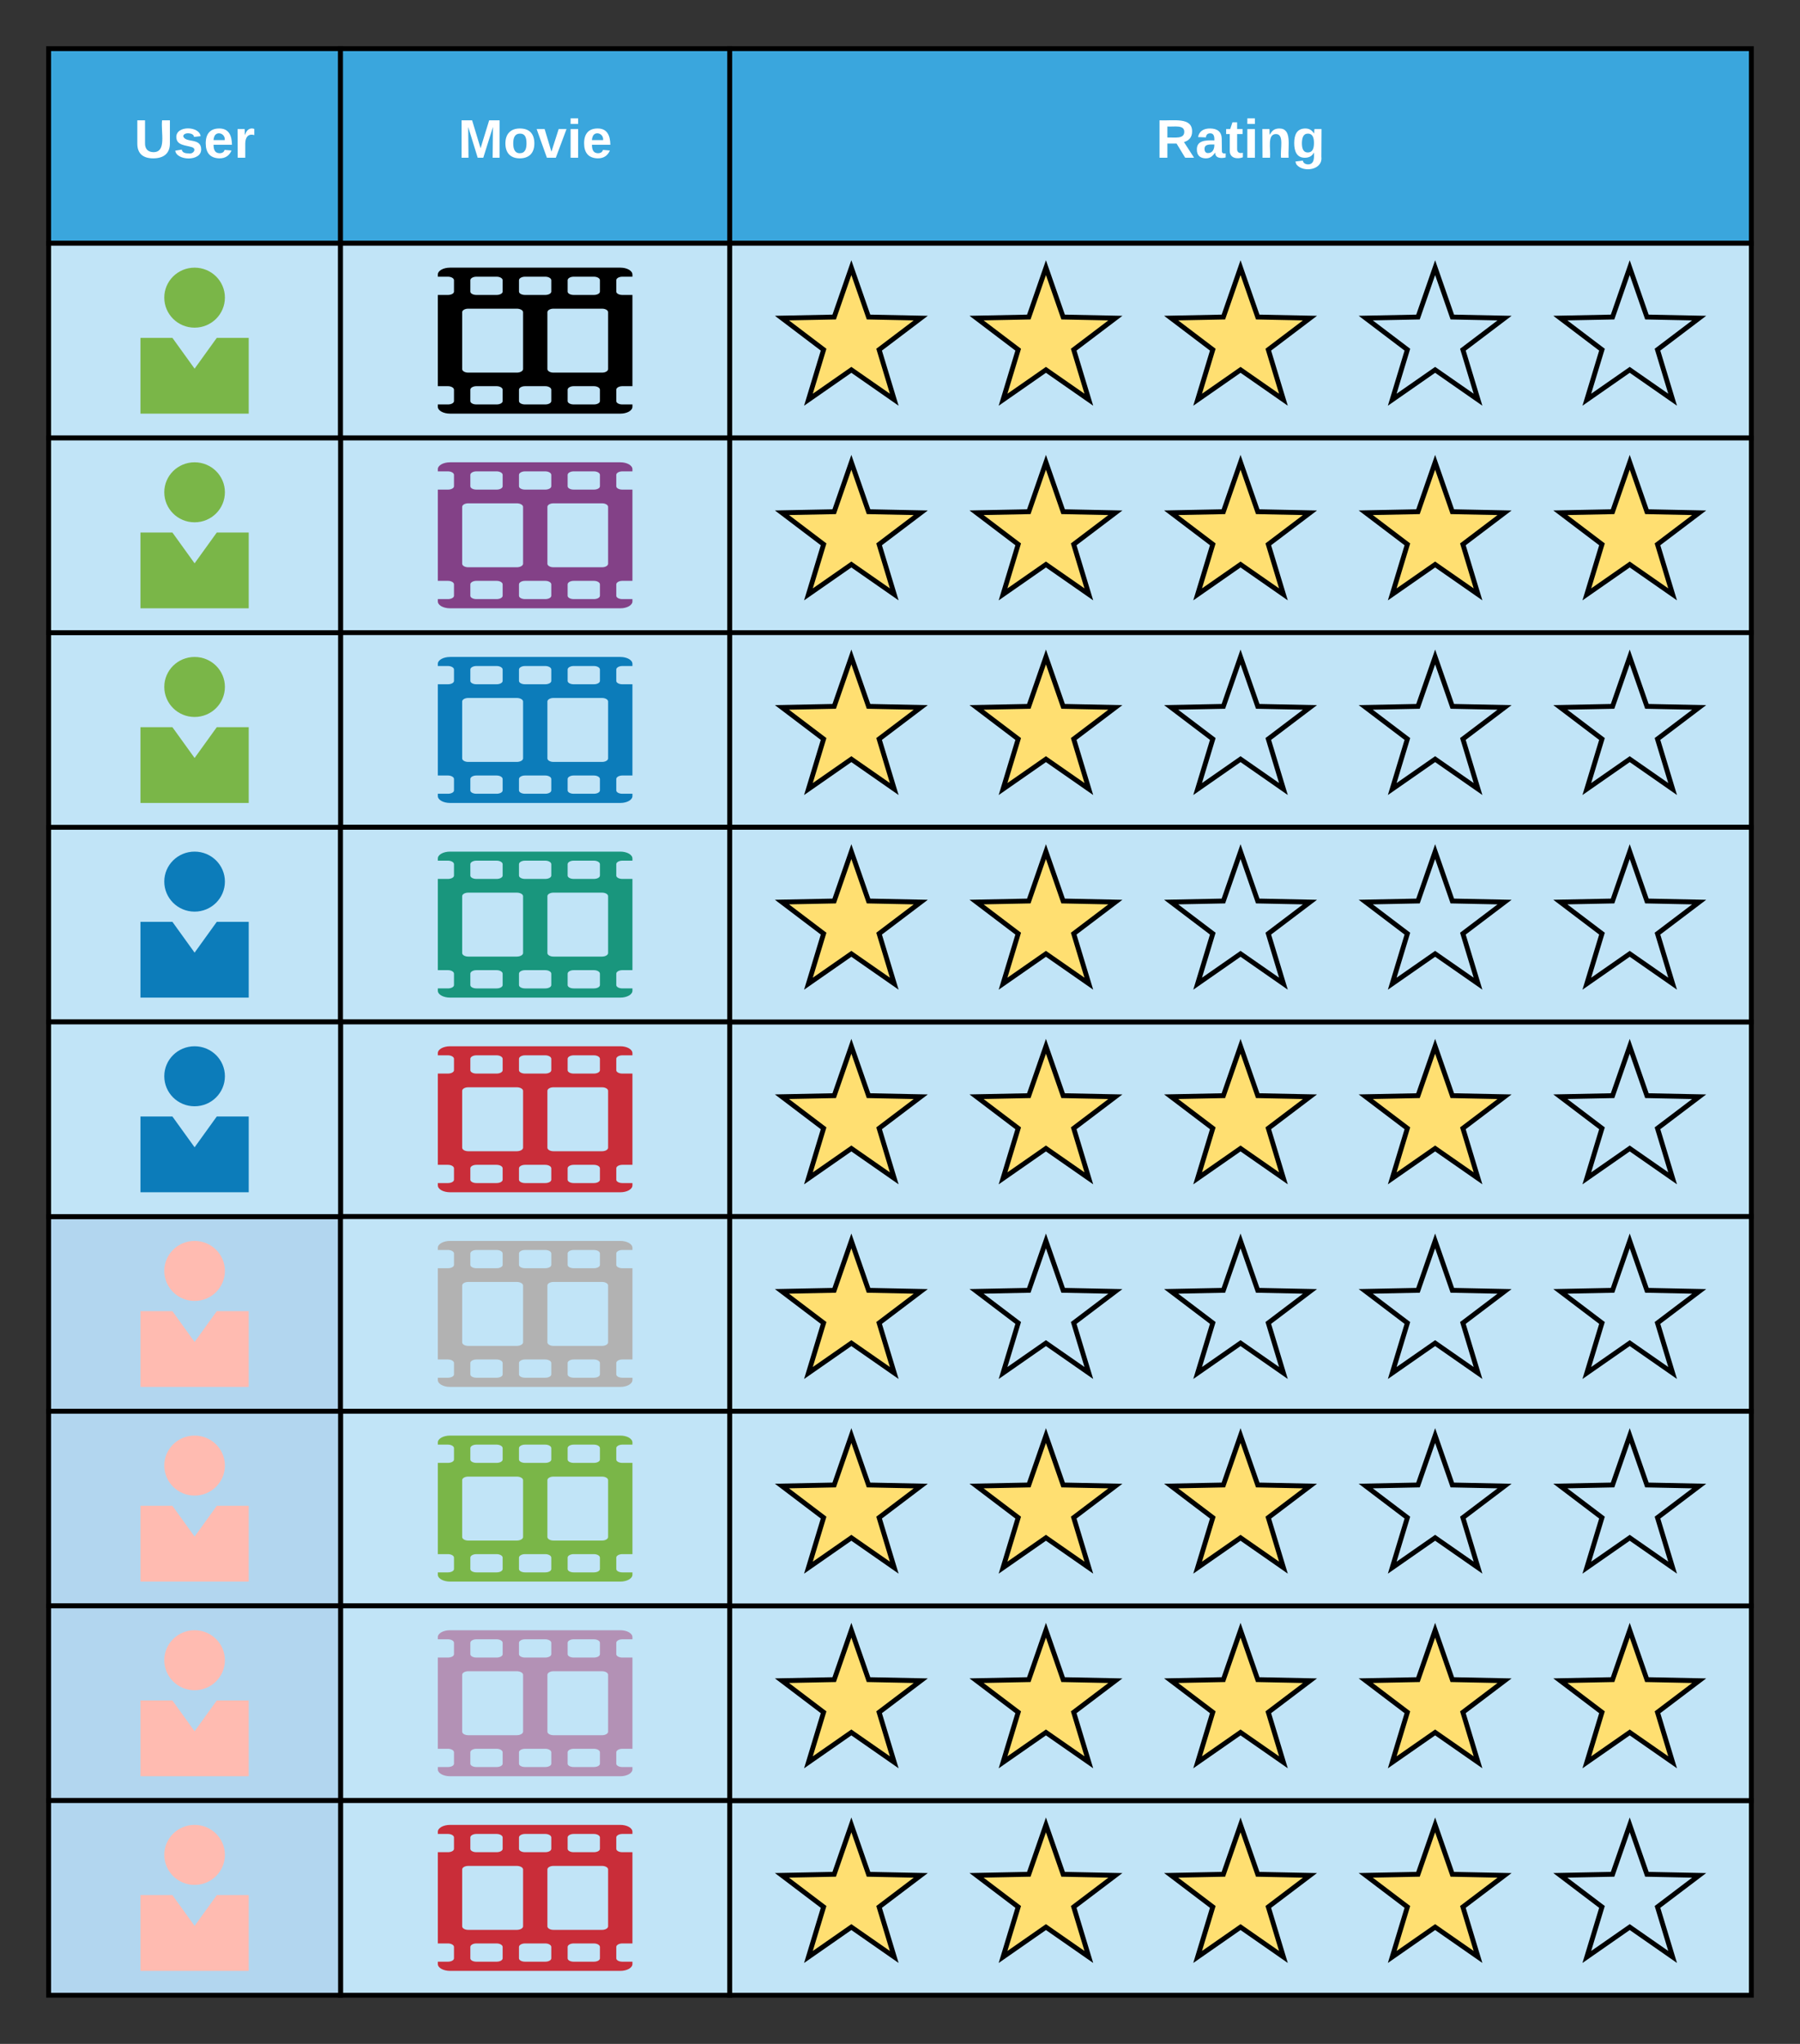 <svg xmlns="http://www.w3.org/2000/svg" xmlns:xlink="http://www.w3.org/1999/xlink" xmlns:lucid="lucid" width="740" height="840"><rect width="100%" height="100%" fill="#333333" stroke="none"/><g transform="translate(-140 -140)" lucid:page-tab-id="OnsltZUru.mn"><path d="M160 160h120v80H160z" stroke="#000" stroke-width="2" fill="#3aa6dd"/><use xlink:href="#a" transform="matrix(1,0,0,1,165,165) translate(30.093 39.831)"/><path d="M280 160h160v80H280z" stroke="#000" stroke-width="2" fill="#3aa6dd"/><use xlink:href="#b" transform="matrix(1,0,0,1,285,165) translate(43.266 39.831)"/><path d="M440 160h420v80H440z" stroke="#000" stroke-width="2" fill="#3aa6dd"/><use xlink:href="#c" transform="matrix(1,0,0,1,445,165) translate(170.211 39.831)"/><path d="M160 240h120v80H160z" stroke="#000" stroke-width="2" fill="#c1e4f7"/><path d="M232.46 262.3c0 6.84-5.56 12.36-12.46 12.36-6.9 0-12.46-5.52-12.46-12.36 0-6.78 5.56-12.3 12.46-12.3 6.9 0 12.46 5.52 12.46 12.3m-3.34 16.56L220 291.52l-9.12-12.66h-13.13V310h44.5v-31.14z" stroke="#000" stroke-opacity="0" stroke-width="3" fill="#7ab648"/><path d="M197.75 278.85V310h44.5v-31.15l-13.66-8.95 2.35-10.86-10.64-8.37-11.6 9.44 2.98 10.33z" stroke="#000" stroke-opacity="0" stroke-width="0" fill="#210200" fill-opacity="0"/><path d="M160 480h120v80H160z" stroke="#000" stroke-width="2" fill="#c1e4f7"/><path d="M232.46 502.3c0 6.84-5.56 12.36-12.46 12.36-6.9 0-12.46-5.52-12.46-12.36 0-6.78 5.56-12.3 12.46-12.3 6.9 0 12.46 5.52 12.46 12.3m-3.34 16.56L220 531.52l-9.12-12.66h-13.13V550h44.5v-31.14z" stroke="#000" stroke-opacity="0" stroke-width="3" fill="#0c7cba"/><path d="M197.75 518.85V550h44.5v-31.15l-13.66-8.95 2.35-10.86-10.64-8.37-11.6 9.44 2.98 10.33z" stroke="#000" stroke-opacity="0" stroke-width="0" fill-opacity="0"/><path d="M160 640h120v80H160z" stroke="#000" stroke-width="2" fill="#b2d6ef"/><path d="M232.46 662.3c0 6.84-5.56 12.36-12.46 12.36-6.9 0-12.46-5.52-12.46-12.36 0-6.78 5.56-12.3 12.46-12.3 6.9 0 12.46 5.52 12.46 12.3m-3.34 16.56L220 691.52l-9.12-12.66h-13.13V710h44.5v-31.14z" stroke="#000" stroke-opacity="0" stroke-width="3" fill="#ffbbb1"/><path d="M197.75 678.85V710h44.5v-31.15l-13.66-8.95 2.35-10.86-10.64-8.37-11.6 9.44 2.98 10.33z" stroke="#000" stroke-opacity="0" stroke-width="0" fill="#a60700" fill-opacity="0"/><path d="M280 240h160v80H280z" stroke="#000" stroke-width="2" fill="#c1e4f7"/><path d="M320 252.82v.9h4.16c1.36 0 2.48.66 2.48 1.44v4.68c0 .78-1.12 1.38-2.48 1.38H320v37.5h4.16c1.36 0 2.48.66 2.48 1.44v4.68c0 .78-1.12 1.38-2.48 1.38H320v.96c0 1.56 2.24 2.82 5.04 2.82h70c2.72 0 4.96-1.26 4.96-2.82v-.96h-4.16c-1.36 0-2.48-.6-2.48-1.38v-4.68c0-.78 1.12-1.44 2.48-1.44H400v-37.5h-4.16c-1.36 0-2.48-.6-2.48-1.38v-4.68c0-.78 1.12-1.44 2.48-1.44H400v-.9c0-1.56-2.24-2.82-4.96-2.82h-70c-2.8 0-5.04 1.26-5.04 2.82zm64.16 45.9c1.36 0 2.48.66 2.48 1.44v4.68c0 .78-1.12 1.38-2.48 1.38h-8.32c-1.36 0-2.48-.6-2.48-1.38v-4.68c0-.78 1.12-1.44 2.48-1.44h8.32zm-20 0c1.36 0 2.48.66 2.48 1.44v4.68c0 .78-1.12 1.38-2.48 1.38h-8.32c-1.36 0-2.48-.6-2.48-1.38v-4.68c0-.78 1.12-1.44 2.48-1.44h8.32zm-20 0c1.36 0 2.48.66 2.48 1.44v4.68c0 .78-1.12 1.38-2.48 1.38h-8.32c-1.36 0-2.48-.6-2.48-1.38v-4.68c0-.78 1.12-1.44 2.48-1.44h8.32zm43.36-31.86c1.36 0 2.48.66 2.48 1.44v23.4c0 .78-1.12 1.44-2.48 1.44h-20c-1.36 0-2.48-.66-2.48-1.44v-23.4c0-.78 1.12-1.44 2.48-1.44h20zm-35.04 0c1.36 0 2.56.66 2.56 1.44v23.4c0 .78-1.2 1.44-2.56 1.44h-20c-1.36 0-2.48-.66-2.48-1.44v-23.4c0-.78 1.12-1.44 2.48-1.44h20zm31.68-13.14c1.36 0 2.48.66 2.48 1.44v4.68c0 .78-1.12 1.38-2.48 1.38h-8.32c-1.36 0-2.48-.6-2.48-1.38v-4.68c0-.78 1.12-1.44 2.48-1.44h8.32zm-20 0c1.36 0 2.48.66 2.48 1.44v4.68c0 .78-1.12 1.38-2.48 1.38h-8.32c-1.36 0-2.48-.6-2.48-1.38v-4.68c0-.78 1.12-1.44 2.48-1.44h8.32zm-20 0c1.36 0 2.48.66 2.48 1.44v4.68c0 .78-1.12 1.38-2.48 1.38h-8.32c-1.36 0-2.48-.6-2.48-1.38v-4.68c0-.78 1.12-1.44 2.48-1.44h8.32z" stroke="#000" stroke-opacity="0" stroke-width=".29"/><path d="M280 320h160v80H280z" stroke="#000" stroke-width="2" fill="#c1e4f7"/><path d="M320 332.82v.9h4.16c1.36 0 2.48.66 2.48 1.44v4.68c0 .78-1.12 1.38-2.48 1.38H320v37.5h4.16c1.36 0 2.48.66 2.48 1.44v4.68c0 .78-1.12 1.38-2.48 1.38H320v.96c0 1.56 2.24 2.82 5.04 2.82h70c2.72 0 4.96-1.26 4.96-2.82v-.96h-4.16c-1.36 0-2.48-.6-2.48-1.38v-4.68c0-.78 1.12-1.44 2.48-1.44H400v-37.5h-4.16c-1.36 0-2.48-.6-2.48-1.38v-4.68c0-.78 1.12-1.44 2.48-1.44H400v-.9c0-1.56-2.24-2.82-4.96-2.82h-70c-2.8 0-5.04 1.26-5.04 2.82zm64.16 45.9c1.36 0 2.48.66 2.48 1.44v4.68c0 .78-1.12 1.38-2.48 1.38h-8.32c-1.36 0-2.48-.6-2.48-1.38v-4.68c0-.78 1.12-1.44 2.48-1.44h8.32zm-20 0c1.36 0 2.48.66 2.48 1.44v4.68c0 .78-1.12 1.38-2.48 1.38h-8.32c-1.36 0-2.48-.6-2.48-1.38v-4.68c0-.78 1.12-1.44 2.48-1.44h8.32zm-20 0c1.36 0 2.48.66 2.48 1.44v4.68c0 .78-1.12 1.38-2.48 1.38h-8.32c-1.36 0-2.48-.6-2.48-1.38v-4.68c0-.78 1.12-1.44 2.48-1.44h8.32zm43.36-31.86c1.36 0 2.48.66 2.48 1.44v23.4c0 .78-1.12 1.44-2.48 1.44h-20c-1.36 0-2.48-.66-2.48-1.44v-23.4c0-.78 1.12-1.44 2.48-1.44h20zm-35.04 0c1.36 0 2.56.66 2.56 1.44v23.4c0 .78-1.2 1.44-2.56 1.44h-20c-1.36 0-2.48-.66-2.48-1.44v-23.4c0-.78 1.12-1.44 2.48-1.44h20zm31.68-13.14c1.36 0 2.48.66 2.48 1.44v4.68c0 .78-1.12 1.38-2.48 1.38h-8.32c-1.36 0-2.48-.6-2.48-1.38v-4.68c0-.78 1.12-1.44 2.48-1.44h8.32zm-20 0c1.36 0 2.48.66 2.48 1.44v4.68c0 .78-1.12 1.38-2.48 1.38h-8.32c-1.36 0-2.48-.6-2.48-1.38v-4.68c0-.78 1.12-1.44 2.48-1.44h8.32zm-20 0c1.36 0 2.48.66 2.48 1.44v4.68c0 .78-1.12 1.38-2.48 1.38h-8.32c-1.36 0-2.48-.6-2.48-1.38v-4.68c0-.78 1.12-1.44 2.48-1.44h8.32z" stroke="#000" stroke-opacity="0" stroke-width=".29" fill="#834187"/><path d="M280 400h160v80H280z" stroke="#000" stroke-width="2" fill="#c1e4f7"/><path d="M320 412.82v.9h4.16c1.36 0 2.48.66 2.48 1.44v4.68c0 .78-1.12 1.38-2.48 1.38H320v37.5h4.16c1.36 0 2.48.66 2.48 1.44v4.68c0 .78-1.12 1.38-2.48 1.38H320v.96c0 1.56 2.24 2.82 5.04 2.82h70c2.72 0 4.96-1.26 4.96-2.82v-.96h-4.16c-1.36 0-2.48-.6-2.48-1.38v-4.68c0-.78 1.12-1.44 2.48-1.44H400v-37.5h-4.16c-1.36 0-2.48-.6-2.48-1.38v-4.68c0-.78 1.12-1.44 2.48-1.44H400v-.9c0-1.56-2.24-2.82-4.96-2.82h-70c-2.8 0-5.04 1.26-5.04 2.82zm64.16 45.9c1.36 0 2.48.66 2.48 1.44v4.68c0 .78-1.12 1.38-2.48 1.38h-8.32c-1.36 0-2.48-.6-2.48-1.38v-4.68c0-.78 1.12-1.44 2.48-1.44h8.32zm-20 0c1.36 0 2.48.66 2.48 1.44v4.68c0 .78-1.12 1.38-2.48 1.38h-8.32c-1.36 0-2.48-.6-2.48-1.38v-4.68c0-.78 1.12-1.44 2.48-1.44h8.32zm-20 0c1.36 0 2.48.66 2.48 1.44v4.68c0 .78-1.12 1.38-2.48 1.38h-8.32c-1.36 0-2.48-.6-2.48-1.38v-4.68c0-.78 1.12-1.44 2.48-1.44h8.32zm43.36-31.86c1.36 0 2.48.66 2.48 1.44v23.4c0 .78-1.12 1.44-2.48 1.44h-20c-1.36 0-2.48-.66-2.48-1.44v-23.4c0-.78 1.12-1.44 2.48-1.44h20zm-35.04 0c1.36 0 2.56.66 2.56 1.44v23.4c0 .78-1.2 1.44-2.56 1.44h-20c-1.36 0-2.48-.66-2.48-1.44v-23.4c0-.78 1.12-1.44 2.48-1.44h20zm31.68-13.14c1.36 0 2.48.66 2.48 1.44v4.68c0 .78-1.12 1.38-2.48 1.38h-8.32c-1.36 0-2.48-.6-2.48-1.38v-4.68c0-.78 1.12-1.44 2.48-1.44h8.32zm-20 0c1.36 0 2.48.66 2.48 1.44v4.68c0 .78-1.12 1.38-2.48 1.38h-8.32c-1.36 0-2.48-.6-2.48-1.38v-4.68c0-.78 1.12-1.44 2.48-1.44h8.32zm-20 0c1.36 0 2.48.66 2.48 1.44v4.68c0 .78-1.12 1.38-2.48 1.38h-8.32c-1.36 0-2.48-.6-2.48-1.38v-4.68c0-.78 1.12-1.44 2.48-1.44h8.32z" stroke="#000" stroke-opacity="0" stroke-width=".29" fill="#0c7cba"/><path d="M280 480h160v80H280z" stroke="#000" stroke-width="2" fill="#c1e4f7"/><path d="M320 492.82v.9h4.16c1.36 0 2.48.66 2.48 1.44v4.68c0 .78-1.12 1.38-2.48 1.38H320v37.5h4.16c1.36 0 2.48.66 2.48 1.44v4.68c0 .78-1.12 1.38-2.48 1.38H320v.96c0 1.56 2.24 2.82 5.04 2.82h70c2.72 0 4.96-1.26 4.96-2.82v-.96h-4.16c-1.36 0-2.48-.6-2.48-1.38v-4.68c0-.78 1.12-1.44 2.48-1.44H400v-37.5h-4.16c-1.36 0-2.48-.6-2.48-1.38v-4.68c0-.78 1.12-1.44 2.48-1.44H400v-.9c0-1.56-2.24-2.82-4.96-2.82h-70c-2.8 0-5.04 1.26-5.04 2.82zm64.16 45.9c1.36 0 2.48.66 2.48 1.44v4.68c0 .78-1.12 1.38-2.48 1.38h-8.32c-1.36 0-2.48-.6-2.48-1.38v-4.68c0-.78 1.12-1.44 2.48-1.44h8.32zm-20 0c1.36 0 2.48.66 2.48 1.44v4.68c0 .78-1.12 1.38-2.48 1.38h-8.32c-1.36 0-2.48-.6-2.48-1.38v-4.68c0-.78 1.12-1.44 2.48-1.44h8.32zm-20 0c1.36 0 2.48.66 2.48 1.44v4.68c0 .78-1.12 1.38-2.48 1.38h-8.32c-1.36 0-2.48-.6-2.48-1.38v-4.68c0-.78 1.12-1.44 2.48-1.44h8.32zm43.36-31.86c1.36 0 2.48.66 2.48 1.44v23.4c0 .78-1.12 1.44-2.48 1.44h-20c-1.36 0-2.48-.66-2.48-1.44v-23.4c0-.78 1.12-1.44 2.48-1.44h20zm-35.04 0c1.36 0 2.56.66 2.56 1.44v23.4c0 .78-1.2 1.44-2.56 1.44h-20c-1.36 0-2.48-.66-2.48-1.44v-23.4c0-.78 1.12-1.44 2.48-1.44h20zm31.68-13.14c1.36 0 2.48.66 2.48 1.44v4.68c0 .78-1.12 1.38-2.48 1.38h-8.32c-1.36 0-2.48-.6-2.48-1.38v-4.68c0-.78 1.12-1.44 2.48-1.44h8.32zm-20 0c1.36 0 2.48.66 2.48 1.44v4.68c0 .78-1.12 1.38-2.48 1.38h-8.32c-1.36 0-2.48-.6-2.48-1.38v-4.68c0-.78 1.12-1.44 2.48-1.44h8.32zm-20 0c1.36 0 2.48.66 2.48 1.44v4.68c0 .78-1.12 1.38-2.48 1.38h-8.32c-1.36 0-2.48-.6-2.48-1.38v-4.68c0-.78 1.12-1.44 2.48-1.44h8.32z" stroke="#000" stroke-opacity="0" stroke-width=".29" fill="#19967d"/><path d="M280 560h160v80H280z" stroke="#000" stroke-width="2" fill="#c1e4f7"/><path d="M320 572.82v.9h4.16c1.36 0 2.48.66 2.48 1.44v4.68c0 .78-1.12 1.38-2.48 1.38H320v37.5h4.16c1.36 0 2.48.66 2.48 1.44v4.68c0 .78-1.12 1.38-2.48 1.38H320v.96c0 1.56 2.24 2.82 5.04 2.82h70c2.72 0 4.96-1.26 4.96-2.82v-.96h-4.16c-1.36 0-2.48-.6-2.48-1.38v-4.68c0-.78 1.12-1.44 2.48-1.44H400v-37.5h-4.16c-1.36 0-2.48-.6-2.48-1.38v-4.68c0-.78 1.12-1.44 2.48-1.44H400v-.9c0-1.56-2.24-2.82-4.96-2.82h-70c-2.8 0-5.04 1.26-5.04 2.82zm64.16 45.9c1.36 0 2.48.66 2.48 1.44v4.68c0 .78-1.12 1.38-2.48 1.38h-8.32c-1.36 0-2.48-.6-2.48-1.38v-4.68c0-.78 1.12-1.44 2.48-1.44h8.32zm-20 0c1.36 0 2.48.66 2.48 1.44v4.68c0 .78-1.12 1.38-2.48 1.38h-8.32c-1.36 0-2.48-.6-2.48-1.38v-4.68c0-.78 1.12-1.44 2.48-1.44h8.32zm-20 0c1.36 0 2.48.66 2.48 1.44v4.68c0 .78-1.12 1.38-2.48 1.38h-8.32c-1.36 0-2.48-.6-2.48-1.38v-4.68c0-.78 1.12-1.44 2.48-1.44h8.32zm43.36-31.86c1.36 0 2.48.66 2.48 1.44v23.4c0 .78-1.12 1.44-2.48 1.44h-20c-1.36 0-2.48-.66-2.48-1.44v-23.4c0-.78 1.12-1.44 2.48-1.44h20zm-35.04 0c1.36 0 2.56.66 2.56 1.44v23.4c0 .78-1.2 1.44-2.56 1.44h-20c-1.36 0-2.48-.66-2.48-1.44v-23.4c0-.78 1.12-1.44 2.48-1.44h20zm31.68-13.14c1.36 0 2.48.66 2.48 1.44v4.68c0 .78-1.12 1.38-2.48 1.38h-8.32c-1.36 0-2.48-.6-2.48-1.38v-4.68c0-.78 1.12-1.44 2.48-1.44h8.32zm-20 0c1.36 0 2.48.66 2.48 1.44v4.68c0 .78-1.12 1.38-2.48 1.38h-8.32c-1.36 0-2.48-.6-2.48-1.38v-4.68c0-.78 1.12-1.44 2.48-1.44h8.32zm-20 0c1.36 0 2.48.66 2.48 1.44v4.68c0 .78-1.12 1.38-2.48 1.38h-8.32c-1.36 0-2.48-.6-2.48-1.38v-4.68c0-.78 1.12-1.44 2.48-1.44h8.32z" stroke="#000" stroke-opacity="0" stroke-width=".29" fill="#c92d39"/><path d="M280 640h160v80H280z" stroke="#000" stroke-width="2" fill="#c1e4f7"/><path d="M320 652.82v.9h4.16c1.36 0 2.48.66 2.48 1.44v4.68c0 .78-1.12 1.38-2.48 1.38H320v37.5h4.16c1.36 0 2.48.66 2.48 1.44v4.68c0 .78-1.12 1.38-2.48 1.38H320v.96c0 1.56 2.24 2.82 5.04 2.82h70c2.72 0 4.96-1.26 4.96-2.82v-.96h-4.16c-1.36 0-2.48-.6-2.48-1.38v-4.68c0-.78 1.12-1.44 2.48-1.44H400v-37.5h-4.16c-1.36 0-2.48-.6-2.48-1.38v-4.68c0-.78 1.12-1.44 2.48-1.44H400v-.9c0-1.56-2.24-2.82-4.96-2.82h-70c-2.8 0-5.04 1.26-5.04 2.82zm64.16 45.9c1.36 0 2.48.66 2.48 1.44v4.68c0 .78-1.12 1.38-2.48 1.38h-8.32c-1.36 0-2.48-.6-2.48-1.38v-4.68c0-.78 1.12-1.44 2.48-1.44h8.32zm-20 0c1.36 0 2.48.66 2.48 1.44v4.68c0 .78-1.12 1.38-2.48 1.38h-8.32c-1.36 0-2.48-.6-2.48-1.38v-4.68c0-.78 1.12-1.44 2.48-1.44h8.32zm-20 0c1.36 0 2.48.66 2.48 1.44v4.68c0 .78-1.12 1.38-2.48 1.38h-8.32c-1.36 0-2.48-.6-2.48-1.38v-4.68c0-.78 1.12-1.44 2.48-1.44h8.32zm43.36-31.86c1.36 0 2.48.66 2.48 1.44v23.4c0 .78-1.12 1.44-2.48 1.44h-20c-1.36 0-2.48-.66-2.48-1.44v-23.4c0-.78 1.12-1.44 2.48-1.44h20zm-35.04 0c1.36 0 2.56.66 2.56 1.44v23.4c0 .78-1.2 1.44-2.56 1.44h-20c-1.36 0-2.48-.66-2.48-1.44v-23.4c0-.78 1.12-1.44 2.48-1.44h20zm31.68-13.14c1.36 0 2.48.66 2.48 1.44v4.68c0 .78-1.12 1.38-2.48 1.38h-8.32c-1.36 0-2.48-.6-2.48-1.38v-4.68c0-.78 1.12-1.44 2.48-1.44h8.32zm-20 0c1.36 0 2.48.66 2.48 1.44v4.68c0 .78-1.12 1.38-2.48 1.38h-8.32c-1.36 0-2.48-.6-2.48-1.38v-4.68c0-.78 1.12-1.44 2.48-1.44h8.32zm-20 0c1.36 0 2.48.66 2.48 1.44v4.68c0 .78-1.12 1.38-2.48 1.38h-8.32c-1.36 0-2.48-.6-2.48-1.38v-4.68c0-.78 1.12-1.44 2.48-1.44h8.32z" stroke="#000" stroke-opacity="0" stroke-width=".29" fill="#b2b2b2"/><path d="M280 720h160v80H280z" stroke="#000" stroke-width="2" fill="#c1e4f7"/><path d="M320 732.82v.9h4.16c1.36 0 2.48.66 2.48 1.44v4.68c0 .78-1.12 1.38-2.48 1.38H320v37.5h4.16c1.36 0 2.48.66 2.48 1.44v4.68c0 .78-1.12 1.38-2.48 1.38H320v.96c0 1.56 2.24 2.82 5.04 2.82h70c2.72 0 4.96-1.26 4.96-2.82v-.96h-4.16c-1.36 0-2.48-.6-2.48-1.38v-4.68c0-.78 1.12-1.44 2.48-1.44H400v-37.5h-4.16c-1.36 0-2.48-.6-2.48-1.38v-4.68c0-.78 1.12-1.44 2.48-1.44H400v-.9c0-1.56-2.24-2.82-4.96-2.82h-70c-2.8 0-5.04 1.26-5.04 2.82zm64.16 45.9c1.36 0 2.48.66 2.48 1.44v4.68c0 .78-1.12 1.38-2.48 1.38h-8.32c-1.36 0-2.48-.6-2.48-1.38v-4.68c0-.78 1.12-1.44 2.48-1.44h8.32zm-20 0c1.36 0 2.48.66 2.48 1.44v4.68c0 .78-1.12 1.38-2.48 1.38h-8.32c-1.36 0-2.48-.6-2.48-1.38v-4.68c0-.78 1.12-1.44 2.48-1.44h8.32zm-20 0c1.36 0 2.48.66 2.48 1.44v4.68c0 .78-1.12 1.38-2.48 1.38h-8.32c-1.36 0-2.48-.6-2.48-1.38v-4.68c0-.78 1.12-1.44 2.48-1.44h8.32zm43.36-31.86c1.36 0 2.48.66 2.48 1.44v23.4c0 .78-1.12 1.44-2.48 1.44h-20c-1.36 0-2.48-.66-2.48-1.44v-23.4c0-.78 1.12-1.44 2.48-1.44h20zm-35.04 0c1.36 0 2.56.66 2.56 1.44v23.4c0 .78-1.2 1.44-2.56 1.44h-20c-1.36 0-2.48-.66-2.48-1.44v-23.4c0-.78 1.12-1.44 2.48-1.44h20zm31.68-13.14c1.36 0 2.48.66 2.48 1.44v4.68c0 .78-1.12 1.38-2.48 1.38h-8.32c-1.36 0-2.48-.6-2.48-1.38v-4.68c0-.78 1.12-1.44 2.48-1.44h8.32zm-20 0c1.36 0 2.48.66 2.48 1.44v4.68c0 .78-1.12 1.38-2.48 1.38h-8.32c-1.36 0-2.48-.6-2.48-1.38v-4.68c0-.78 1.12-1.44 2.48-1.44h8.32zm-20 0c1.36 0 2.48.66 2.48 1.44v4.68c0 .78-1.12 1.38-2.48 1.38h-8.32c-1.36 0-2.48-.6-2.48-1.38v-4.68c0-.78 1.12-1.44 2.48-1.44h8.32z" stroke="#000" stroke-opacity="0" stroke-width=".29" fill="#7ab648"/><path d="M280 800h160v80H280z" stroke="#000" stroke-width="2" fill="#c1e4f7"/><path d="M320 812.82v.9h4.16c1.36 0 2.48.66 2.48 1.44v4.68c0 .78-1.12 1.38-2.48 1.38H320v37.5h4.16c1.36 0 2.48.66 2.48 1.44v4.68c0 .78-1.12 1.38-2.48 1.38H320v.96c0 1.56 2.24 2.82 5.04 2.82h70c2.72 0 4.96-1.26 4.96-2.82v-.96h-4.16c-1.36 0-2.48-.6-2.48-1.38v-4.68c0-.78 1.12-1.44 2.48-1.44H400v-37.5h-4.16c-1.36 0-2.48-.6-2.48-1.38v-4.68c0-.78 1.12-1.44 2.48-1.44H400v-.9c0-1.56-2.24-2.82-4.96-2.82h-70c-2.8 0-5.04 1.26-5.04 2.82zm64.16 45.9c1.36 0 2.48.66 2.48 1.44v4.68c0 .78-1.12 1.38-2.48 1.38h-8.32c-1.36 0-2.48-.6-2.48-1.38v-4.68c0-.78 1.12-1.44 2.48-1.44h8.32zm-20 0c1.36 0 2.48.66 2.48 1.44v4.68c0 .78-1.12 1.38-2.48 1.38h-8.32c-1.36 0-2.48-.6-2.48-1.38v-4.68c0-.78 1.12-1.44 2.48-1.44h8.32zm-20 0c1.36 0 2.48.66 2.48 1.44v4.68c0 .78-1.12 1.38-2.48 1.38h-8.32c-1.36 0-2.48-.6-2.48-1.38v-4.68c0-.78 1.12-1.44 2.48-1.44h8.32zm43.36-31.86c1.36 0 2.48.66 2.48 1.44v23.4c0 .78-1.12 1.44-2.48 1.44h-20c-1.36 0-2.48-.66-2.48-1.44v-23.4c0-.78 1.12-1.44 2.48-1.44h20zm-35.04 0c1.36 0 2.56.66 2.56 1.44v23.4c0 .78-1.2 1.44-2.56 1.44h-20c-1.36 0-2.48-.66-2.48-1.44v-23.4c0-.78 1.12-1.44 2.48-1.44h20zm31.68-13.14c1.36 0 2.48.66 2.48 1.44v4.68c0 .78-1.12 1.38-2.48 1.38h-8.32c-1.36 0-2.48-.6-2.48-1.38v-4.68c0-.78 1.12-1.44 2.48-1.44h8.32zm-20 0c1.36 0 2.48.66 2.48 1.44v4.68c0 .78-1.12 1.38-2.48 1.38h-8.32c-1.36 0-2.48-.6-2.48-1.38v-4.68c0-.78 1.12-1.44 2.48-1.44h8.32zm-20 0c1.36 0 2.48.66 2.48 1.44v4.68c0 .78-1.12 1.38-2.48 1.38h-8.32c-1.36 0-2.48-.6-2.48-1.38v-4.68c0-.78 1.12-1.44 2.48-1.44h8.32z" stroke="#000" stroke-opacity="0" stroke-width=".29" fill="#b391b5"/><path d="M280 880h160v80H280z" stroke="#000" stroke-width="2" fill="#c1e4f7"/><path d="M320 892.82v.9h4.16c1.36 0 2.48.66 2.48 1.44v4.68c0 .78-1.12 1.38-2.48 1.38H320v37.5h4.16c1.36 0 2.48.66 2.48 1.44v4.68c0 .78-1.12 1.38-2.48 1.38H320v.96c0 1.56 2.24 2.82 5.04 2.82h70c2.72 0 4.96-1.26 4.96-2.82v-.96h-4.16c-1.36 0-2.48-.6-2.48-1.38v-4.68c0-.78 1.12-1.44 2.48-1.44H400v-37.5h-4.16c-1.36 0-2.48-.6-2.48-1.38v-4.68c0-.78 1.12-1.44 2.48-1.44H400v-.9c0-1.56-2.24-2.82-4.96-2.82h-70c-2.8 0-5.04 1.26-5.04 2.82zm64.16 45.9c1.36 0 2.48.66 2.48 1.44v4.68c0 .78-1.12 1.38-2.48 1.38h-8.32c-1.36 0-2.48-.6-2.48-1.38v-4.68c0-.78 1.12-1.44 2.48-1.44h8.32zm-20 0c1.36 0 2.48.66 2.48 1.44v4.68c0 .78-1.12 1.38-2.48 1.38h-8.32c-1.36 0-2.48-.6-2.48-1.38v-4.68c0-.78 1.12-1.44 2.48-1.44h8.32zm-20 0c1.36 0 2.48.66 2.48 1.44v4.68c0 .78-1.12 1.38-2.48 1.38h-8.32c-1.36 0-2.48-.6-2.48-1.38v-4.68c0-.78 1.12-1.44 2.48-1.44h8.32zm43.36-31.86c1.36 0 2.48.66 2.48 1.44v23.4c0 .78-1.12 1.44-2.48 1.44h-20c-1.36 0-2.48-.66-2.48-1.44v-23.4c0-.78 1.12-1.44 2.48-1.44h20zm-35.04 0c1.36 0 2.56.66 2.56 1.44v23.4c0 .78-1.2 1.44-2.56 1.44h-20c-1.36 0-2.48-.66-2.48-1.44v-23.4c0-.78 1.12-1.44 2.48-1.44h20zm31.68-13.14c1.36 0 2.48.66 2.48 1.44v4.68c0 .78-1.12 1.38-2.48 1.38h-8.32c-1.36 0-2.48-.6-2.48-1.38v-4.68c0-.78 1.12-1.44 2.48-1.44h8.32zm-20 0c1.36 0 2.48.66 2.48 1.44v4.68c0 .78-1.12 1.38-2.48 1.38h-8.32c-1.36 0-2.48-.6-2.48-1.38v-4.68c0-.78 1.12-1.44 2.48-1.44h8.32zm-20 0c1.36 0 2.48.66 2.48 1.44v4.68c0 .78-1.12 1.38-2.48 1.38h-8.32c-1.36 0-2.48-.6-2.48-1.38v-4.68c0-.78 1.12-1.44 2.48-1.44h8.32z" stroke="#000" stroke-opacity="0" stroke-width=".29" fill="#c92d39"/><path d="M440 240h420v80H440z" stroke="#000" stroke-width="2" fill="#c1e4f7"/><path d="M490 250l-7.05 20.3-21.48.43 17.12 12.98-6.23 20.57L490 292l17.63 12.27-6.22-20.56 17.13-12.97-21.48-.44zM570 250l-7.05 20.3-21.48.43 17.12 12.98-6.23 20.57L570 292l17.63 12.27-6.22-20.56 17.13-12.97-21.48-.44zM650 250l-7.05 20.3-21.48.43 17.12 12.98-6.23 20.57L650 292l17.63 12.27-6.22-20.56 17.13-12.97-21.48-.44z" stroke="#000" stroke-width="2" fill="#ffdf71"/><path d="M730 250l-7.05 20.3-21.48.43 17.12 12.98-6.23 20.57L730 292l17.63 12.27-6.22-20.56 17.13-12.97-21.48-.44zM810 250l-7.05 20.3-21.48.43 17.12 12.98-6.23 20.57L810 292l17.63 12.27-6.22-20.56 17.13-12.97-21.48-.44z" stroke="#000" stroke-width="2" fill-opacity="0"/><path d="M440 320h420v80H440z" stroke="#000" stroke-width="2" fill="#c1e4f7"/><path d="M490 330l-7.05 20.3-21.48.43 17.12 12.98-6.23 20.57L490 372l17.63 12.27-6.22-20.56 17.13-12.97-21.48-.44zM570 330l-7.05 20.3-21.48.43 17.12 12.98-6.23 20.57L570 372l17.63 12.27-6.22-20.56 17.13-12.97-21.48-.44zM650 330l-7.05 20.3-21.48.43 17.12 12.98-6.23 20.57L650 372l17.63 12.27-6.22-20.56 17.13-12.97-21.48-.44zM730 330l-7.05 20.3-21.48.43 17.12 12.98-6.23 20.57L730 372l17.63 12.27-6.22-20.56 17.13-12.97-21.48-.44zM810 330l-7.05 20.3-21.48.43 17.12 12.98-6.23 20.57L810 372l17.63 12.27-6.22-20.56 17.13-12.97-21.48-.44z" stroke="#000" stroke-width="2" fill="#ffdf71"/><path d="M440 400h420v80H440z" stroke="#000" stroke-width="2" fill="#c1e4f7"/><path d="M490 410l-7.05 20.3-21.48.43 17.12 12.98-6.23 20.57L490 452l17.63 12.27-6.22-20.56 17.13-12.97-21.48-.44zM570 410l-7.05 20.3-21.48.43 17.12 12.98-6.23 20.57L570 452l17.63 12.27-6.22-20.56 17.13-12.97-21.48-.44z" stroke="#000" stroke-width="2" fill="#ffdf71"/><path d="M650 410l-7.05 20.3-21.48.43 17.12 12.98-6.23 20.57L650 452l17.63 12.27-6.22-20.56 17.13-12.97-21.48-.44zM730 410l-7.05 20.3-21.48.43 17.12 12.98-6.23 20.57L730 452l17.63 12.27-6.22-20.56 17.13-12.97-21.48-.44zM810 410l-7.05 20.3-21.48.43 17.12 12.98-6.23 20.57L810 452l17.63 12.27-6.22-20.56 17.13-12.97-21.48-.44z" stroke="#000" stroke-width="2" fill-opacity="0"/><path d="M440 560h420v80H440z" stroke="#000" stroke-width="2" fill="#c1e4f7"/><path d="M490 570l-7.05 20.3-21.48.43 17.12 12.98-6.23 20.57L490 612l17.63 12.27-6.22-20.56 17.13-12.97-21.48-.44zM570 570l-7.05 20.3-21.48.43 17.12 12.98-6.23 20.57L570 612l17.63 12.27-6.22-20.56 17.13-12.97-21.48-.44zM650 570l-7.05 20.3-21.48.43 17.12 12.98-6.23 20.57L650 612l17.63 12.27-6.22-20.56 17.13-12.97-21.48-.44zM730 570l-7.05 20.3-21.48.43 17.12 12.98-6.23 20.57L730 612l17.63 12.27-6.22-20.56 17.13-12.97-21.48-.44z" stroke="#000" stroke-width="2" fill="#ffdf71"/><path d="M810 570l-7.05 20.3-21.48.43 17.12 12.98-6.23 20.57L810 612l17.63 12.27-6.22-20.56 17.13-12.97-21.48-.44z" stroke="#000" stroke-width="2" fill-opacity="0"/><path d="M440 640h420v80H440z" stroke="#000" stroke-width="2" fill="#c1e4f7"/><path d="M490 650l-7.05 20.3-21.48.43 17.12 12.98-6.23 20.57L490 692l17.63 12.27-6.22-20.56 17.13-12.97-21.48-.44z" stroke="#000" stroke-width="2" fill="#ffdf71"/><path d="M570 650l-7.05 20.3-21.48.43 17.12 12.98-6.23 20.57L570 692l17.63 12.27-6.22-20.56 17.13-12.97-21.48-.44zM650 650l-7.05 20.3-21.48.43 17.12 12.98-6.23 20.57L650 692l17.63 12.27-6.22-20.56 17.13-12.97-21.48-.44zM730 650l-7.05 20.3-21.48.43 17.12 12.98-6.23 20.57L730 692l17.63 12.27-6.22-20.56 17.13-12.97-21.48-.44zM810 650l-7.05 20.3-21.48.43 17.12 12.98-6.23 20.57L810 692l17.63 12.27-6.22-20.56 17.13-12.97-21.48-.44z" stroke="#000" stroke-width="2" fill-opacity="0"/><path d="M440 480h420v80H440z" stroke="#000" stroke-width="2" fill="#c1e4f7"/><path d="M490 490l-7.05 20.3-21.48.43 17.12 12.98-6.23 20.57L490 532l17.63 12.27-6.22-20.56 17.13-12.97-21.48-.44zM570 490l-7.05 20.3-21.48.43 17.12 12.98-6.23 20.57L570 532l17.63 12.27-6.22-20.56 17.13-12.97-21.48-.44z" stroke="#000" stroke-width="2" fill="#ffdf71"/><path d="M650 490l-7.05 20.3-21.48.43 17.12 12.98-6.23 20.57L650 532l17.63 12.27-6.22-20.56 17.13-12.97-21.48-.44zM730 490l-7.05 20.3-21.48.43 17.12 12.98-6.23 20.57L730 532l17.63 12.27-6.22-20.56 17.13-12.97-21.48-.44zM810 490l-7.05 20.3-21.48.43 17.12 12.98-6.23 20.57L810 532l17.63 12.27-6.22-20.56 17.13-12.97-21.48-.44z" stroke="#000" stroke-width="2" fill-opacity="0"/><path d="M440 880h420v80H440z" stroke="#000" stroke-width="2" fill="#c1e4f7"/><path d="M490 890l-7.05 20.3-21.48.43 17.12 12.98-6.23 20.57L490 932l17.63 12.27-6.22-20.56 17.13-12.97-21.48-.44zM570 890l-7.05 20.3-21.48.43 17.12 12.98-6.23 20.57L570 932l17.63 12.27-6.22-20.56 17.13-12.97-21.48-.44zM650 890l-7.05 20.3-21.48.43 17.12 12.98-6.23 20.57L650 932l17.63 12.27-6.22-20.56 17.13-12.97-21.48-.44zM730 890l-7.05 20.3-21.48.43 17.12 12.98-6.23 20.57L730 932l17.63 12.27-6.22-20.56 17.13-12.97-21.48-.44z" stroke="#000" stroke-width="2" fill="#ffdf71"/><path d="M810 890l-7.05 20.3-21.48.43 17.12 12.98-6.23 20.57L810 932l17.63 12.27-6.22-20.56 17.13-12.97-21.48-.44z" stroke="#000" stroke-width="2" fill-opacity="0"/><path d="M440 800h420v80H440z" stroke="#000" stroke-width="2" fill="#c1e4f7"/><path d="M490 810l-7.05 20.3-21.48.43 17.12 12.98-6.23 20.57L490 852l17.63 12.27-6.22-20.56 17.13-12.97-21.48-.44zM570 810l-7.05 20.3-21.48.43 17.12 12.98-6.23 20.57L570 852l17.63 12.27-6.22-20.56 17.13-12.97-21.48-.44zM650 810l-7.05 20.3-21.48.43 17.12 12.98-6.23 20.57L650 852l17.63 12.27-6.22-20.56 17.13-12.97-21.48-.44zM730 810l-7.05 20.3-21.48.43 17.12 12.98-6.23 20.57L730 852l17.63 12.27-6.22-20.56 17.13-12.97-21.48-.44zM810 810l-7.05 20.3-21.48.43 17.12 12.98-6.23 20.57L810 852l17.63 12.27-6.22-20.56 17.13-12.97-21.48-.44z" stroke="#000" stroke-width="2" fill="#ffdf71"/><path d="M440 720h420v80H440z" stroke="#000" stroke-width="2" fill="#c1e4f7"/><path d="M490 730l-7.05 20.3-21.48.43 17.12 12.98-6.23 20.57L490 772l17.63 12.27-6.22-20.56 17.13-12.97-21.48-.44zM570 730l-7.05 20.3-21.48.43 17.12 12.98-6.23 20.57L570 772l17.63 12.27-6.22-20.56 17.13-12.97-21.48-.44zM650 730l-7.05 20.3-21.48.43 17.12 12.98-6.23 20.57L650 772l17.63 12.27-6.22-20.56 17.13-12.97-21.48-.44z" stroke="#000" stroke-width="2" fill="#ffdf71"/><path d="M730 730l-7.05 20.3-21.48.43 17.12 12.98-6.23 20.57L730 772l17.63 12.27-6.22-20.56 17.13-12.97-21.48-.44zM810 730l-7.05 20.3-21.48.43 17.12 12.98-6.23 20.57L810 772l17.63 12.27-6.22-20.56 17.13-12.97-21.48-.44z" stroke="#000" stroke-width="2" fill-opacity="0"/><path d="M160 400h120v80H160z" stroke="#000" stroke-width="2" fill="#c1e4f7"/><path d="M232.46 422.3c0 6.84-5.56 12.36-12.46 12.36-6.9 0-12.46-5.52-12.46-12.36 0-6.78 5.56-12.3 12.46-12.3 6.9 0 12.46 5.52 12.46 12.3m-3.34 16.56L220 451.52l-9.12-12.66h-13.13V470h44.5v-31.14z" stroke="#000" stroke-opacity="0" stroke-width="3" fill="#7ab648"/><path d="M197.75 438.85V470h44.5v-31.15l-13.66-8.95 2.35-10.86-10.64-8.37-11.6 9.44 2.98 10.33z" stroke="#000" stroke-opacity="0" stroke-width="0" fill="#210200" fill-opacity="0"/><path d="M160 320h120v80H160z" stroke="#000" stroke-width="2" fill="#c1e4f7"/><path d="M232.46 342.3c0 6.84-5.56 12.36-12.46 12.36-6.9 0-12.46-5.52-12.46-12.36 0-6.78 5.56-12.3 12.46-12.3 6.9 0 12.46 5.52 12.46 12.3m-3.34 16.56L220 371.52l-9.12-12.66h-13.13V390h44.5v-31.14z" stroke="#000" stroke-opacity="0" stroke-width="3" fill="#7ab648"/><path d="M197.75 358.85V390h44.5v-31.15l-13.66-8.95 2.35-10.86-10.64-8.37-11.6 9.44 2.98 10.33z" stroke="#000" stroke-opacity="0" stroke-width="0" fill="#210200" fill-opacity="0"/><path d="M160 560h120v80H160z" stroke="#000" stroke-width="2" fill="#c1e4f7"/><path d="M232.46 582.3c0 6.84-5.56 12.36-12.46 12.36-6.9 0-12.46-5.52-12.46-12.36 0-6.78 5.56-12.3 12.46-12.3 6.9 0 12.46 5.52 12.46 12.3m-3.34 16.56L220 611.52l-9.12-12.66h-13.13V630h44.5v-31.14z" stroke="#000" stroke-opacity="0" stroke-width="3" fill="#0c7cba"/><path d="M197.75 598.85V630h44.5v-31.15l-13.66-8.95 2.35-10.86-10.64-8.37-11.6 9.44 2.98 10.33z" stroke="#000" stroke-opacity="0" stroke-width="0" fill-opacity="0"/><path d="M160 720h120v80H160z" stroke="#000" stroke-width="2" fill="#b2d6ef"/><path d="M232.46 742.3c0 6.84-5.56 12.36-12.46 12.36-6.9 0-12.46-5.52-12.46-12.36 0-6.78 5.56-12.3 12.46-12.3 6.9 0 12.46 5.52 12.46 12.3m-3.34 16.56L220 771.52l-9.12-12.66h-13.13V790h44.5v-31.14z" stroke="#000" stroke-opacity="0" stroke-width="3" fill="#ffbbb1"/><path d="M197.75 758.85V790h44.5v-31.15l-13.66-8.95 2.35-10.86-10.64-8.37-11.6 9.44 2.98 10.33z" stroke="#000" stroke-opacity="0" stroke-width="0" fill="#a60700" fill-opacity="0"/><path d="M160 800h120v80H160z" stroke="#000" stroke-width="2" fill="#b2d6ef"/><path d="M232.46 822.3c0 6.84-5.56 12.36-12.46 12.36-6.9 0-12.46-5.52-12.46-12.36 0-6.78 5.56-12.3 12.46-12.3 6.9 0 12.46 5.52 12.46 12.3m-3.34 16.56L220 851.52l-9.12-12.66h-13.13V870h44.5v-31.14z" stroke="#000" stroke-opacity="0" stroke-width="3" fill="#ffbbb1"/><path d="M197.75 838.85V870h44.5v-31.15l-13.66-8.95 2.35-10.86-10.64-8.37-11.6 9.44 2.98 10.33z" stroke="#000" stroke-opacity="0" stroke-width="0" fill="#a60700" fill-opacity="0"/><path d="M160 880h120v80H160z" stroke="#000" stroke-width="2" fill="#b2d6ef"/><path d="M232.46 902.3c0 6.84-5.56 12.36-12.46 12.36-6.9 0-12.46-5.52-12.46-12.36 0-6.78 5.56-12.3 12.46-12.3 6.9 0 12.46 5.52 12.46 12.3m-3.34 16.56L220 931.52l-9.12-12.66h-13.13V950h44.5v-31.14z" stroke="#000" stroke-opacity="0" stroke-width="3" fill="#ffbbb1"/><path d="M197.75 918.85V950h44.5v-31.15l-13.66-8.95 2.35-10.86-10.64-8.37-11.6 9.44 2.98 10.33z" stroke="#000" stroke-opacity="0" stroke-width="0" fill="#a60700" fill-opacity="0"/><defs><path fill="#fff" d="M238-95c0 69-44 99-111 99C63 4 22-25 22-93v-155h51v151c-1 38 19 59 55 60 90 1 49-130 58-211h52v153" id="d"/><path fill="#fff" d="M137-138c1-29-70-34-71-4 15 46 118 7 119 86 1 83-164 76-172 9l43-7c4 19 20 25 44 25 33 8 57-30 24-41C81-84 22-81 20-136c-2-80 154-74 161-7" id="e"/><path fill="#fff" d="M185-48c-13 30-37 53-82 52C43 2 14-33 14-96s30-98 90-98c62 0 83 45 84 108H66c0 31 8 55 39 56 18 0 30-7 34-22zm-45-69c5-46-57-63-70-21-2 6-4 13-4 21h74" id="f"/><path fill="#fff" d="M135-150c-39-12-60 13-60 57V0H25l-1-190h47c2 13-1 29 3 40 6-28 27-53 61-41v41" id="g"/><g id="a"><use transform="matrix(0.062,0,0,0.062,0,0)" xlink:href="#d"/><use transform="matrix(0.062,0,0,0.062,16.148,0)" xlink:href="#e"/><use transform="matrix(0.062,0,0,0.062,28.617,0)" xlink:href="#f"/><use transform="matrix(0.062,0,0,0.062,41.086,0)" xlink:href="#g"/></g><path fill="#fff" d="M230 0l2-204L168 0h-37L68-204 70 0H24v-248h70l56 185 57-185h69V0h-46" id="h"/><path fill="#fff" d="M110-194c64 0 96 36 96 99 0 64-35 99-97 99-61 0-95-36-95-99 0-62 34-99 96-99zm-1 164c35 0 45-28 45-65 0-40-10-65-43-65-34 0-45 26-45 65 0 36 10 65 43 65" id="i"/><path fill="#fff" d="M128 0H69L1-190h53L99-40l48-150h52" id="j"/><path fill="#fff" d="M25-224v-37h50v37H25zM25 0v-190h50V0H25" id="k"/><g id="b"><use transform="matrix(0.062,0,0,0.062,0,0)" xlink:href="#h"/><use transform="matrix(0.062,0,0,0.062,18.641,0)" xlink:href="#i"/><use transform="matrix(0.062,0,0,0.062,32.295,0)" xlink:href="#j"/><use transform="matrix(0.062,0,0,0.062,44.764,0)" xlink:href="#k"/><use transform="matrix(0.062,0,0,0.062,50.999,0)" xlink:href="#f"/></g><path fill="#fff" d="M240-174c0 40-23 61-54 70L253 0h-59l-57-94H76V0H24v-248c93 4 217-23 216 74zM76-134c48-2 112 12 112-38 0-48-66-32-112-35v73" id="l"/><path fill="#fff" d="M133-34C117-15 103 5 69 4 32 3 11-16 11-54c-1-60 55-63 116-61 1-26-3-47-28-47-18 1-26 9-28 27l-52-2c7-38 36-58 82-57s74 22 75 68l1 82c-1 14 12 18 25 15v27c-30 8-71 5-69-32zm-48 3c29 0 43-24 42-57-32 0-66-3-65 30 0 17 8 27 23 27" id="m"/><path fill="#fff" d="M115-3C79 11 28 4 28-45v-112H4v-33h27l15-45h31v45h36v33H77v99c-1 23 16 31 38 25v30" id="n"/><path fill="#fff" d="M135-194c87-1 58 113 63 194h-50c-7-57 23-157-34-157-59 0-34 97-39 157H25l-1-190h47c2 12-1 28 3 38 12-26 28-41 61-42" id="o"/><path fill="#fff" d="M195-6C206 82 75 100 31 46c-4-6-6-13-8-21l49-6c3 16 16 24 34 25 40 0 42-37 40-79-11 22-30 35-61 35-53 0-70-43-70-97 0-56 18-96 73-97 30 0 46 14 59 34l2-30h47zm-90-29c32 0 41-27 41-63 0-35-9-62-40-62-32 0-39 29-40 63 0 36 9 62 39 62" id="p"/><g id="c"><use transform="matrix(0.062,0,0,0.062,0,0)" xlink:href="#l"/><use transform="matrix(0.062,0,0,0.062,16.148,0)" xlink:href="#m"/><use transform="matrix(0.062,0,0,0.062,28.617,0)" xlink:href="#n"/><use transform="matrix(0.062,0,0,0.062,36.036,0)" xlink:href="#k"/><use transform="matrix(0.062,0,0,0.062,42.27,0)" xlink:href="#o"/><use transform="matrix(0.062,0,0,0.062,55.924,0)" xlink:href="#p"/></g></defs></g></svg>